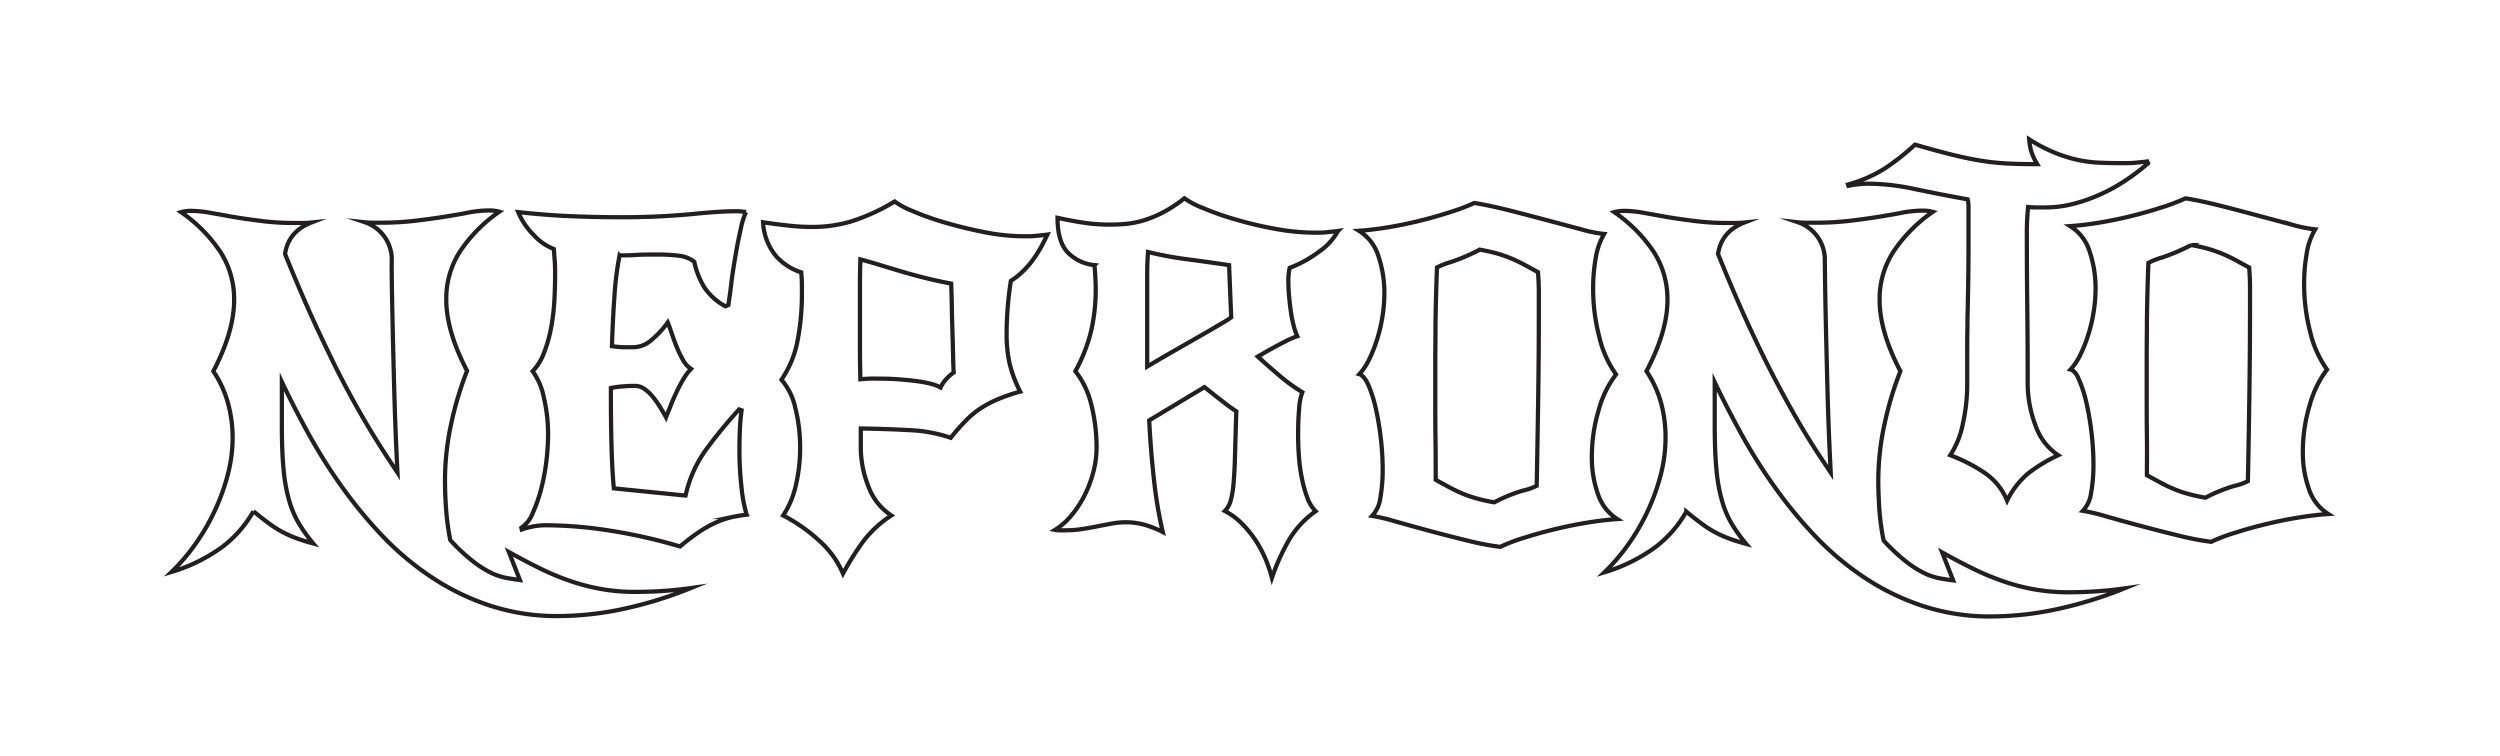 <svg id="Layer_1" data-name="Layer 1" xmlns="http://www.w3.org/2000/svg" viewBox="0 0 589.22 178.09"><defs><style>.cls-1{fill:none;stroke:#231f20;stroke-miterlimit:10;}</style></defs><path class="cls-1" d="M93.68,111.39q-.5-9.9-.75-19t-.4-16.1c-.1-4.66-.17-8.4-.2-11.2s0-4.23,0-4.3a9.27,9.27,0,0,0-6.3-8.4,18.73,18.73,0,0,0,2,.1h1.95A69.56,69.56,0,0,0,98.13,52c2.5-.3,4.78-.61,6.85-.95s4-.65,5.65-1a27.4,27.4,0,0,1,4.75-.45,8.69,8.69,0,0,1,2.3.3,35.25,35.25,0,0,0-9.25,9.35,20.5,20.5,0,0,0-3.25,11.35q0,7.41,4.9,16.8a80.51,80.51,0,0,0-3.75,12.5,63,63,0,0,0-1.45,13.4c0,1.94.08,4.15.25,6.65a59,59,0,0,0,1,7.35,45.1,45.1,0,0,0,5.35,5,24.34,24.34,0,0,0,4.25,2.7,14.44,14.44,0,0,0,3.55,1.2c1.1.2,2.18.37,3.25.5l-2.6-6.6c2.27,1.27,4.53,2.47,6.8,3.6a62.71,62.71,0,0,0,7,3,49,49,0,0,0,7.55,2.05,45.26,45.26,0,0,0,8.45.75c2,0,4.08-.06,6.25-.2s4.45-.36,6.85-.7a95.17,95.17,0,0,1-16.55,5.05,74.35,74.35,0,0,1-14.65,1.55,50.7,50.7,0,0,1-16.25-2.5,57.05,57.05,0,0,1-13.8-6.75,67.9,67.9,0,0,1-11.6-9.8,106.53,106.53,0,0,1-9.6-11.7,128.21,128.21,0,0,1-7.8-12.45q-3.45-6.3-6.15-12v10.2c0,4.14.13,7.6.4,10.4a40.21,40.21,0,0,0,1.3,7.3,23.27,23.27,0,0,0,2.3,5.45,37,37,0,0,0,3.4,4.75c-1.47-.4-2.75-.8-3.85-1.2a26,26,0,0,1-3.2-1.4,24.74,24.74,0,0,1-3.2-2q-1.65-1.2-3.85-3a27.53,27.53,0,0,1-7.2,8.3,39.77,39.77,0,0,1-12.1,6,46.21,46.21,0,0,0,5.6-6.55,50.18,50.18,0,0,0,4.55-7.8,49.37,49.37,0,0,0,3.1-8.55,34.89,34.89,0,0,0,1.15-8.9A31,31,0,0,0,53.73,95a25.37,25.37,0,0,0-3.45-7.5q4.9-9.39,4.9-16.8a20.5,20.5,0,0,0-3.25-11.35A35.25,35.25,0,0,0,42.68,50a8,8,0,0,1,2.3-.3,26.52,26.52,0,0,1,4.55.45q2.55.45,5.6,1c2,.34,4.23.65,6.6.95a61,61,0,0,0,7.65.45h2a18.73,18.73,0,0,0,2-.1q-5.4,2.1-6.2,7.4,1.8,4.5,4.35,10.4t5.7,12.4Q80.28,89.1,84,95.74t7.7,12.65Z"/><path class="cls-1" d="M122.88,124.39a7.43,7.43,0,0,0,2.65-3.4,35.94,35.94,0,0,0,2-5.7,48.29,48.29,0,0,0,1.25-6.65,56.91,56.91,0,0,0,.4-6.35,38.23,38.23,0,0,0-1-8.6,15.55,15.55,0,0,0-2.65-6.2,12.21,12.21,0,0,0,2.65-4.25,32.12,32.12,0,0,0,1.65-5.7,48.73,48.73,0,0,0,.8-6.25q.19-3.2.2-6c0-1.53,0-2.86-.1-4s-.13-2-.2-2.6a12.66,12.66,0,0,1-4.75-3.3,16.75,16.75,0,0,1-3.65-5.4c4.26.47,8.32.79,12.15.95s7.45.25,10.85.25a175.78,175.78,0,0,0,17.6-.7c4.47-.46,8-.7,10.6-.7.53,0,1,0,1.4.05s.76.09,1.1.15a17.25,17.25,0,0,0-1.25,4c-.44,1.94-.85,4-1.25,6.35s-.75,4.54-1,6.7-.52,3.79-.65,4.85l-.7.3a13.75,13.75,0,0,1-5-4.5,19.48,19.48,0,0,1-2.35-6,7.21,7.21,0,0,0-3.5-1.4,38.63,38.63,0,0,0-5.3-.3c-1.74,0-3.4,0-5,.1s-2.87.1-3.8.1a72.43,72.43,0,0,0-1.2,9.5q-.41,5.61-.6,11.9a24.15,24.15,0,0,0,2.85.25c1,0,1.72,0,2.25,0a6.6,6.6,0,0,0,4.15-1.65A22.4,22.4,0,0,0,157.38,76c.33.8.66,1.72,1,2.75s.71,2.07,1.15,3.1a24.49,24.49,0,0,0,1.45,3,5.75,5.75,0,0,0,1.9,2.1,12,12,0,0,0-1.75,2.3,32.6,32.6,0,0,0-1.6,3c-.5,1.07-1,2.14-1.4,3.2s-.82,2-1.15,2.9c-.4-.73-.87-1.53-1.4-2.4a24.38,24.38,0,0,0-1.7-2.4,10.26,10.26,0,0,0-1.95-1.85,3.8,3.8,0,0,0-2.25-.75c-.6,0-1.47,0-2.6.1a20.89,20.89,0,0,0-3.1.4v1.8q0,6.3.15,12t.55,9.85l16.9,1.7a28.93,28.93,0,0,1,4.95-11,117.17,117.17,0,0,1,7.65-9.3l.6.2c-.2,1.54-.34,3-.4,4.55s-.1,3-.1,4.35a78.6,78.6,0,0,0,.5,9.4,33.54,33.54,0,0,0,1.2,6.3c-1.14.14-2.25.32-3.35.55a20.48,20.48,0,0,0-3.55,1.15,26.56,26.56,0,0,0-4.05,2.2,49.3,49.3,0,0,0-4.75,3.6,125.3,125.3,0,0,0-16.6-3.75,99.59,99.59,0,0,0-14.8-1.25,17,17,0,0,0-5.9,1Z"/><path class="cls-1" d="M224.08,103.19a34.06,34.06,0,0,0-9.55-1.8q-5.35-.3-11.65-.4v4.1a25.12,25.12,0,0,0,1.85,9.7,13.72,13.72,0,0,0,5.35,6.7,26.47,26.47,0,0,0-6.7,6.2,69.06,69.06,0,0,0-4.7,7.5,21.68,21.68,0,0,0-5.65-7.8,39,39,0,0,0-8.45-5.9,21,21,0,0,0,3-7.15,38.42,38.42,0,0,0,1-8.75,37.82,37.82,0,0,0-1.15-9.5,15,15,0,0,0-3.25-6.6A24,24,0,0,0,188,80.14,57.18,57.18,0,0,0,189,69.79c0-.93,0-1.86,0-2.8s-.09-1.86-.15-2.8a13.12,13.12,0,0,1-6-3.9,13.47,13.47,0,0,1-3-7.9c2.26.34,4.33.6,6.2.8a50.53,50.53,0,0,0,5.4.3,32.38,32.38,0,0,0,9.15-1.3,46.73,46.73,0,0,0,10.25-4.7,20.24,20.24,0,0,0,4.35,2.3,65.26,65.26,0,0,0,7.65,2.7q4.4,1.3,9.3,2.25a48.28,48.28,0,0,0,9.3.95c.93,0,1.83,0,2.7-.1s1.76-.16,2.7-.3c-.34.74-.77,1.6-1.3,2.6a30.42,30.42,0,0,1-1.85,3,21.79,21.79,0,0,1-2.45,2.9,16.81,16.81,0,0,1-3,2.4q-.51,3.21-.75,6.3t-.25,6a31.9,31.9,0,0,0,.7,7.2,30.14,30.14,0,0,0,2.5,6.6,43,43,0,0,0-5.6,1.95,24.66,24.66,0,0,0-4.25,2.35,21.75,21.75,0,0,0-3.4,3A42.34,42.34,0,0,0,224.08,103.19Zm.7-15.4c-.07-.93-.12-2.26-.15-4s-.09-3.6-.15-5.6-.12-4-.15-6-.09-3.81-.15-5.35q-3.21-.6-6-1.3c-1.87-.46-3.65-.95-5.35-1.45s-3.37-1-5-1.5-3.32-1-5.05-1.45q-.1,3.3-.1,6.5V81.84q0,3.75.1,7.55c.66-.06,1.38-.11,2.15-.15s1.58,0,2.45,0q2,0,4.2.15c1.46.1,2.86.24,4.2.4a30.77,30.77,0,0,1,3.55.65,9,9,0,0,1,2.35.9,7.55,7.55,0,0,1,1.4-2.05A9.14,9.14,0,0,1,224.78,87.79Z"/><path class="cls-1" d="M310.08,120.49a21.82,21.82,0,0,0-6.55,7.25,50.17,50.17,0,0,0-3.75,8.45,33,33,0,0,0-1.45-4.3,28.34,28.34,0,0,0-2.35-4.45,25.74,25.74,0,0,0-3.25-4,16,16,0,0,0-4.05-3,5.58,5.58,0,0,0,1.35-2.35,21.43,21.43,0,0,0,.7-4.1q.24-2.64.35-6.75t.3-10.3a29.52,29.52,0,0,1-2.65-1.9q-2.25-1.7-4.85-3.8L277,95.39q-3.36,2-6.15,3.7.39,7.5,1.15,14.15a102.22,102.22,0,0,0,2.05,12.15,23.74,23.74,0,0,0-4.65-1.8,16.9,16.9,0,0,0-3.95-.5,18.63,18.63,0,0,0-3.35.3c-1.1.2-2.24.42-3.4.65s-2.39.45-3.65.65a27.1,27.1,0,0,1-4.2.3h-1.1a5.35,5.35,0,0,1-1.1-.1,16,16,0,0,0,3.9-3.45,24.14,24.14,0,0,0,3.1-4.75,28,28,0,0,0,2.05-5.5,22.67,22.67,0,0,0,.75-5.7,41.31,41.31,0,0,0-1.2-9.95,20.42,20.42,0,0,0-3.8-8.05,38,38,0,0,0,3.8-9.85,44.31,44.31,0,0,0,1-9.25c0-1.8-.1-3.76-.3-5.9a10.17,10.17,0,0,1-6.45-3.15q-2.25-2.55-2.25-8,4.2.9,6.9,1.25a41.54,41.54,0,0,0,5.5.35c1.06,0,2.23-.05,3.5-.15a21.58,21.58,0,0,0,4.05-.75,26.05,26.05,0,0,0,4.65-1.85,31.56,31.56,0,0,0,5.3-3.45,20.21,20.21,0,0,0,4.4,2.3,69.07,69.07,0,0,0,7.7,2.7,88.5,88.5,0,0,0,9.35,2.2,52.31,52.31,0,0,0,9.35.9c.93,0,1.83,0,2.7-.1s1.76-.16,2.7-.3a14.1,14.1,0,0,1-4.3,4.75,28.25,28.25,0,0,1-7.1,3.95,14.39,14.39,0,0,0-.3,3c0,1.07.05,2.2.15,3.4s.23,2.4.4,3.6a29.74,29.74,0,0,0,.65,3.4,14.67,14.67,0,0,0,.9,2.7,25,25,0,0,0-3.45,1.55q-2.46,1.26-5.85,3.25,2.29,2.1,5,4.4a41.41,41.41,0,0,0,5.5,4,12.68,12.68,0,0,0-.75,3.8q-.25,2.7-.25,6.2c0,1.74.06,3.49.2,5.25a38.93,38.93,0,0,0,.7,5.1,28.77,28.77,0,0,0,1.25,4.45A8.78,8.78,0,0,0,310.08,120.49Zm-20.4-58c-3.6-.53-6.94-1-10-1.4a82.37,82.37,0,0,1-9.1-1.7c-.14,1.67-.2,3.47-.2,5.4v21.6c2.13-1.26,4.33-2.55,6.6-3.85l6.3-3.6q2.89-1.65,4.8-2.8a21.08,21.08,0,0,0,2.1-1.35Z"/><path class="cls-1" d="M320.38,88.19a14.59,14.59,0,0,0,2.35-3.55,34.34,34.34,0,0,0,1.85-4.7,38.35,38.35,0,0,0,1.25-5.35,34.56,34.56,0,0,0,.45-5.5,26.89,26.89,0,0,0-1.4-8.7,10.72,10.72,0,0,0-4.6-6q3.09-.2,6.75-.8t7.35-1.5q3.69-.9,7.1-2a49.47,49.47,0,0,0,6-2.25c2.2.34,4.81.89,7.85,1.65s6.05,1.55,9.05,2.35l8.25,2.2a30.19,30.19,0,0,0,5.45,1.1,16.33,16.33,0,0,0-2,5.75,41.72,41.72,0,0,0-.6,7.15,45.07,45.07,0,0,0,1.4,11.15,25.33,25.33,0,0,0,4,9.05,24.57,24.57,0,0,0-4.1,8.45,38.26,38.26,0,0,0-1.6,11.05,25.64,25.64,0,0,0,1.4,8.6,11.05,11.05,0,0,0,4.6,6c-2.07.14-4.35.4-6.85.8s-5,.9-7.5,1.5-4.92,1.25-7.25,2a41,41,0,0,0-6,2.25,65.27,65.27,0,0,1-7.8-1.5c-3-.73-6-1.5-8.95-2.3s-5.69-1.55-8.15-2.25a42.79,42.79,0,0,0-5.3-1.25,7.57,7.57,0,0,0,1.95-4.25,37.6,37.6,0,0,0,.55-6.75,63.48,63.48,0,0,0-.45-7.35,65.88,65.88,0,0,0-1.2-7.1,29.94,29.94,0,0,0-1.75-5.45C321.81,89.23,321.11,88.39,320.38,88.19Zm18,24.9q1.8,1,3.3,1.8a32.65,32.65,0,0,0,3.05,1.45,26.27,26.27,0,0,0,3.35,1.15,38.79,38.79,0,0,0,4.1.9,37.37,37.37,0,0,1,6.7-2.75,13.63,13.63,0,0,0,3.3-1.15q.19-9.69.35-20.35t.15-20.25v-5c0-1.63-.07-3.21-.2-4.75l-3.3-1.8c-1-.53-2-1-3.05-1.45a32.72,32.72,0,0,0-3.3-1.15q-1.75-.49-4.05-.9a48.4,48.4,0,0,1-6.75,2.9,17.85,17.85,0,0,0-3.35,1.3q-.1,2.5-.2,6t-.15,7.65c0,2.74-.05,5.6-.05,8.6v8.8c0,3,0,6.24.05,9.7S338.38,110.43,338.38,113.09Z"/><path class="cls-1" d="M431.48,111.39q-.51-9.9-.75-19t-.4-16.1c-.1-4.66-.17-8.4-.2-11.2s-.05-4.23-.05-4.3a9.3,9.3,0,0,0-6.3-8.4,18.46,18.46,0,0,0,2,.1h1.94a69.56,69.56,0,0,0,8.25-.45c2.5-.3,4.79-.61,6.86-.95s4-.65,5.64-1a27.6,27.6,0,0,1,4.76-.45,8.74,8.74,0,0,1,2.3.3,35.1,35.1,0,0,0-9.25,9.35A20.5,20.5,0,0,0,443,70.69q0,7.41,4.9,16.8a78.39,78.39,0,0,0-3.75,12.5,63.06,63.06,0,0,0-1.46,13.4c0,1.94.09,4.15.25,6.65a59.05,59.05,0,0,0,1,7.35,45.1,45.1,0,0,0,5.35,5,24,24,0,0,0,4.25,2.7,14.3,14.3,0,0,0,3.55,1.2c1.1.2,2.18.37,3.25.5l-2.6-6.6q3.39,1.91,6.8,3.6a61.92,61.92,0,0,0,7,3,48.65,48.65,0,0,0,7.55,2.05,45.26,45.26,0,0,0,8.45.75c2,0,4.08-.06,6.25-.2s4.45-.36,6.85-.7A95.43,95.43,0,0,1,484,143.74a74.35,74.35,0,0,1-14.65,1.55,50.66,50.66,0,0,1-16.25-2.5,57.05,57.05,0,0,1-13.8-6.75,67.51,67.51,0,0,1-11.6-9.8,106.53,106.53,0,0,1-9.6-11.7,128.21,128.21,0,0,1-7.8-12.45q-3.45-6.3-6.16-12v10.2c0,4.14.14,7.6.41,10.4a39.36,39.36,0,0,0,1.3,7.3,23.26,23.26,0,0,0,2.29,5.45,37.09,37.09,0,0,0,3.41,4.75c-1.47-.4-2.75-.8-3.85-1.2a26,26,0,0,1-3.2-1.4,23.45,23.45,0,0,1-3.2-2c-1.1-.8-2.39-1.8-3.85-3a27.67,27.67,0,0,1-7.2,8.3,39.83,39.83,0,0,1-12.11,6,46.93,46.93,0,0,0,5.61-6.55,50.18,50.18,0,0,0,4.55-7.8,48.52,48.52,0,0,0,3.09-8.55,34.9,34.9,0,0,0,1.16-8.9,31,31,0,0,0-1.05-8.1,25.62,25.62,0,0,0-3.45-7.5Q393,78.1,393,70.69a20.59,20.59,0,0,0-3.25-11.35A35.25,35.25,0,0,0,380.48,50a8,8,0,0,1,2.3-.3,26.52,26.52,0,0,1,4.55.45q2.55.45,5.59,1c2,.34,4.24.65,6.61.95a60.77,60.77,0,0,0,7.64.45h2a18.73,18.73,0,0,0,1.95-.1q-5.4,2.1-6.2,7.4,1.8,4.5,4.35,10.4c1.69,3.94,3.6,8.07,5.69,12.4s4.39,8.72,6.86,13.15,5,8.65,7.7,12.65Z"/><path class="cls-1" d="M506.27,38.49a49.57,49.57,0,0,1-5.25,4,40.7,40.7,0,0,1-5.95,3.3,38,38,0,0,1-6.4,2.25,26.21,26.21,0,0,1-6.6.85H480a19.27,19.27,0,0,1-2-.1c-.2,2-.3,4-.3,6.1q0,8.51.1,17.1t.1,18.3a28,28,0,0,0,1.85,10,13.74,13.74,0,0,0,5.35,7,37.51,37.51,0,0,0-7.05,4.25,19.74,19.74,0,0,0-5,6.45,14.46,14.46,0,0,0-5.3-6.55,39,39,0,0,0-8.1-4.15,20.76,20.76,0,0,0,3-7.55,42.73,42.73,0,0,0,1-9V83.14q0-3.35.05-6.25c0-1.93.07-3.8.1-5.6s.07-3.73.1-5.8.05-4.33.05-6.8V48.49a6,6,0,0,0-.2-1.5q-6.6-1.2-12.55-2.45a53.32,53.32,0,0,0-10.85-1.25,24.36,24.36,0,0,0-4.7.5l-.1-.3a32.35,32.35,0,0,0,8.85-3.9,57,57,0,0,0,6.95-5.5q5.21,1.5,8.85,2.4c2.44.6,4.7,1.07,6.8,1.4a56,56,0,0,0,6.2.65c2,.1,4.35.15,6.95.15a14.47,14.47,0,0,1-1.4-3,13.69,13.69,0,0,1-.5-2.85A37.83,37.83,0,0,0,484.32,36a31.9,31.9,0,0,0,5.45,1.7,29.94,29.94,0,0,0,5.2.65c1.74.07,3.54.1,5.4.1,1.07,0,2.05,0,2.95-.1s1.82-.16,2.75-.3Z"/><path class="cls-1" d="M488,87.09a14.59,14.59,0,0,0,2.35-3.55,34.34,34.34,0,0,0,1.85-4.7,38.35,38.35,0,0,0,1.25-5.35,34.56,34.56,0,0,0,.45-5.5,26.89,26.89,0,0,0-1.4-8.7,10.72,10.72,0,0,0-4.6-6q3.09-.2,6.75-.8T502,51q3.69-.9,7.1-2a49.47,49.47,0,0,0,6-2.25c2.2.34,4.81.89,7.85,1.65s6,1.55,9,2.35l8.25,2.2a30.19,30.19,0,0,0,5.45,1.1,16.33,16.33,0,0,0-2,5.75,41.72,41.72,0,0,0-.6,7.15,45.07,45.07,0,0,0,1.4,11.15,25.33,25.33,0,0,0,4,9,24.57,24.57,0,0,0-4.1,8.45,38.26,38.26,0,0,0-1.6,11,25.64,25.64,0,0,0,1.4,8.6,11.05,11.05,0,0,0,4.6,6c-2.07.14-4.35.4-6.85.8s-5,.9-7.5,1.5-4.92,1.25-7.25,2a41,41,0,0,0-6,2.25,65.27,65.27,0,0,1-7.8-1.5c-3-.73-6-1.5-9-2.3s-5.69-1.55-8.15-2.25a42.79,42.79,0,0,0-5.3-1.25,7.57,7.57,0,0,0,1.95-4.25,37.6,37.6,0,0,0,.55-6.75,63.48,63.48,0,0,0-.45-7.35,65.88,65.88,0,0,0-1.2-7.1,29.94,29.94,0,0,0-1.75-5.45C489.47,88.13,488.77,87.29,488,87.09ZM506,112q1.8,1,3.3,1.8a32.65,32.65,0,0,0,3.05,1.45,26.27,26.27,0,0,0,3.35,1.15,38.79,38.79,0,0,0,4.1.9,37.37,37.37,0,0,1,6.7-2.75,13.63,13.63,0,0,0,3.3-1.15q.2-9.69.35-20.35t.15-20.25v-5c0-1.63-.07-3.21-.2-4.75l-3.3-1.8c-1-.53-2-1-3.05-1.45a32.72,32.72,0,0,0-3.3-1.15q-1.75-.49-4-.9a48.4,48.4,0,0,1-6.75,2.9,17.85,17.85,0,0,0-3.35,1.3q-.1,2.5-.2,6.05T506,75.69c0,2.74-.05,5.6-.05,8.6v8.8c0,3,0,6.24.05,9.7S506,109.33,506,112Z"/></svg>